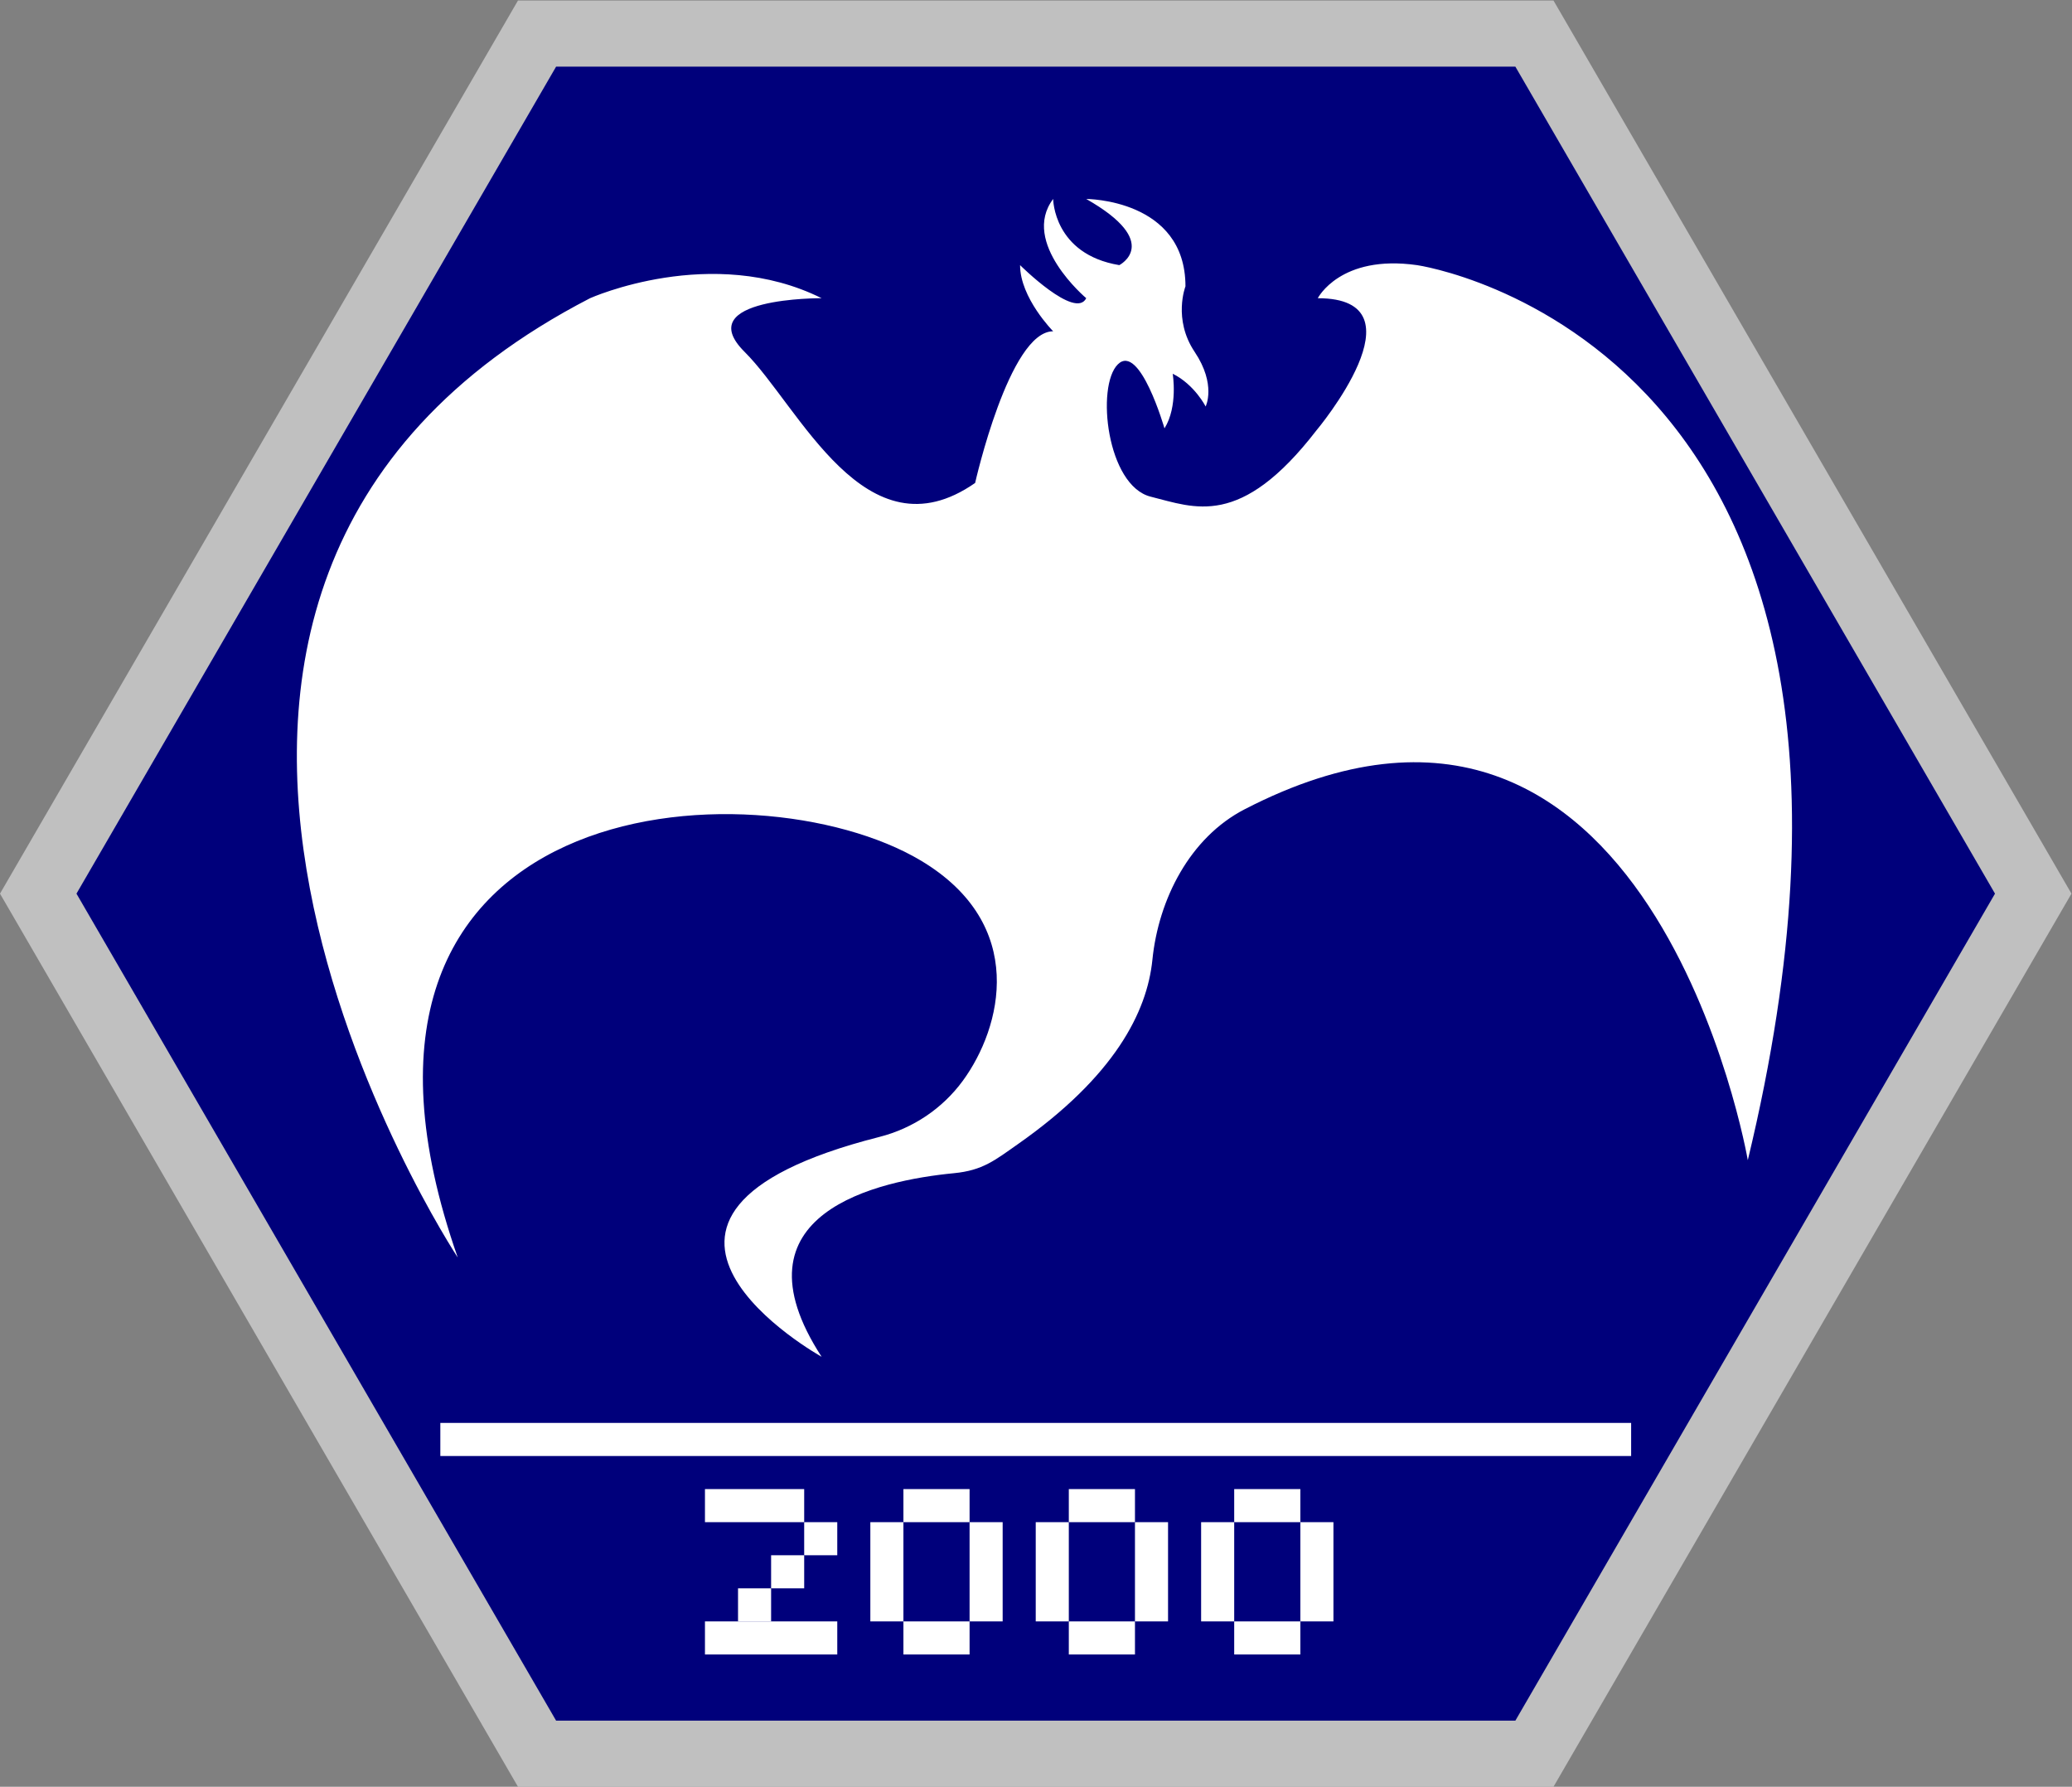 <?xml version="1.0" encoding="UTF-8" standalone="no"?>
<svg
   xmlns:dc="http://purl.org/dc/elements/1.1/"
   xmlns:cc="http://creativecommons.org/ns#"
   xmlns:rdf="http://www.w3.org/1999/02/22-rdf-syntax-ns#"
   xmlns:svg="http://www.w3.org/2000/svg"
   xmlns="http://www.w3.org/2000/svg"
   viewBox="0 0 333.995 288"
   height="288"
   width="333.995"
   xml:space="preserve"
   id="svg2"
   version="1.1"><rect x="0" y="0" width="333.995" height="288" fill="#808080" stroke="none"/><defs
     id="defs6"><clipPath
       id="clipPath18"
       clipPathUnits="userSpaceOnUse"><path
         id="path16"
         d="M 0,256 H 256 V 0 H 0 Z" /></clipPath><clipPath
       id="clipPath26"
       clipPathUnits="userSpaceOnUse"><path
         id="path24"
         d="M 2.752,236 H 253.248 V 20 H 2.752 Z" /></clipPath><clipPath
       id="clipPath46"
       clipPathUnits="userSpaceOnUse"><path
         id="path44"
         d="M 0,256 H 256 V 0 H 0 Z" /></clipPath></defs><g
     transform="matrix(1.333,0,0,-1.333,-3.669,314.666)"
     id="g10"><g
       id="g12"><g
         clip-path="url(#clipPath18)"
         id="g14"><g
           id="g20"><g
             id="g22" /><g
             id="g34"><g
               style="opacity:0.5"
               id="g32"
               clip-path="url(#clipPath26)"><g
                 id="g30"
                 transform="translate(250.92,132.014)"><path
                   id="path28"
                   style="fill:#ffffff;fill-opacity:1;fill-rule:nonzero;stroke:none"
                   d="m 0,0 -58,100 -2.312,3.986 h -4.608 -116 -4.608 l -2.312,-3.986 -58,-100 -2.328,-4.014 2.328,-4.013 58,-100 2.312,-3.987 h 4.608 116 4.608 l 2.312,3.987 58,100 2.328,4.013 z" /></g></g></g></g></g></g><g
       transform="translate(186,228)"
       id="g36"><path
         id="path38"
         style="fill:#00007b;fill-opacity:1;fill-rule:nonzero;stroke:none"
         d="m 0,0 h -116 l -58,-100 58,-100 H 0 l 58,100 z" /></g><g
       id="g40"><g
         clip-path="url(#clipPath46)"
         id="g42"><g
           transform="translate(174.107,204)"
           id="g48"><path
             id="path50"
             style="fill:#ffffff;fill-opacity:1;fill-rule:nonzero;stroke:none"
             d="m 0,0 c 0,0 63.894,-9.17 40,-108.227 0,0 -11.688,67.827 -60.858,42.422 -6.589,-3.404 -10.4,-10.844 -11.142,-18.195 -0.641,-6.337 -4.61,-14.103 -16.204,-22.246 -2.86,-2.009 -4.311,-3.22 -7.796,-3.557 -9.114,-0.881 -27.316,-4.796 -16,-22.197 0,0 -30.601,17.036 6.975,26.58 4.066,1.033 7.647,3.433 10.114,6.811 4.681,6.408 7.897,18.856 -5.089,26.609 -19.912,11.887 -75.912,8.792 -56,-48 0,0 -53.026,80.34 16,116 0,0 14.726,6.604 28,0 0,0 -15.949,0.113 -9.312,-6.491 6.637,-6.603 14.602,-25.094 27.876,-15.849 0,0 4.126,18.34 9.436,18.34 0,0 -4,4.038 -4,8 0,0 6.672,-6.642 8,-4 0,0 -7.982,6.717 -4,12 0,0 0.035,-6.679 8,-8 0,0 5.292,2.717 -4,8 0,0 12,0 12,-10.566 0,0 -1.543,-3.962 1.112,-7.925 2.655,-3.962 1.327,-6.603 1.327,-6.603 0,0 -1.327,2.641 -3.982,3.962 0,0 0.664,-3.962 -0.995,-6.604 0,0 -2.987,10.378 -5.642,7.736 -2.655,-2.642 -1.327,-14.679 3.983,-16 5.309,-1.321 10.84,-3.887 20.021,8 0,0 13.449,16 0.176,16 0,0 2.708,5.321 12,4" /></g><path
           id="path52"
           style="fill:#ffffff;fill-opacity:1;fill-rule:nonzero;stroke:none"
           d="M 200,60 H 56 v 4 h 144 z" /><path
           id="path54"
           style="fill:#ffffff;fill-opacity:1;fill-rule:nonzero;stroke:none"
           d="M 100,52 H 88 v 4 h 12 z" /><path
           id="path56"
           style="fill:#ffffff;fill-opacity:1;fill-rule:nonzero;stroke:none"
           d="m 100,48 h 4 v 4 h -4 z" /><path
           id="path58"
           style="fill:#ffffff;fill-opacity:1;fill-rule:nonzero;stroke:none"
           d="m 96,44 h 4 v 4 h -4 z" /><path
           id="path60"
           style="fill:#ffffff;fill-opacity:1;fill-rule:nonzero;stroke:none"
           d="m 96,40 h -4 v 4 h 4 z" /><path
           id="path62"
           style="fill:#ffffff;fill-opacity:1;fill-rule:nonzero;stroke:none"
           d="M 104,36 H 88 v 4 h 16 z" /><path
           id="path64"
           style="fill:#ffffff;fill-opacity:1;fill-rule:nonzero;stroke:none"
           d="m 112,40 h -4 v 12 h 4 z" /><path
           id="path66"
           style="fill:#ffffff;fill-opacity:1;fill-rule:nonzero;stroke:none"
           d="m 124,40 h -4 v 12 h 4 z" /><path
           id="path68"
           style="fill:#ffffff;fill-opacity:1;fill-rule:nonzero;stroke:none"
           d="m 120,52 h -8 v 4 h 8 z" /><path
           id="path70"
           style="fill:#ffffff;fill-opacity:1;fill-rule:nonzero;stroke:none"
           d="m 120,36 h -8 v 4 h 8 z" /><path
           id="path72"
           style="fill:#ffffff;fill-opacity:1;fill-rule:nonzero;stroke:none"
           d="m 132,40 h -4 v 12 h 4 z" /><path
           id="path74"
           style="fill:#ffffff;fill-opacity:1;fill-rule:nonzero;stroke:none"
           d="m 144,40 h -4 v 12 h 4 z" /><path
           id="path76"
           style="fill:#ffffff;fill-opacity:1;fill-rule:nonzero;stroke:none"
           d="m 140,52 h -8 v 4 h 8 z" /><path
           id="path78"
           style="fill:#ffffff;fill-opacity:1;fill-rule:nonzero;stroke:none"
           d="m 140,36 h -8 v 4 h 8 z" /><path
           id="path80"
           style="fill:#ffffff;fill-opacity:1;fill-rule:nonzero;stroke:none"
           d="m 152,40 h -4 v 12 h 4 z" /><path
           id="path82"
           style="fill:#ffffff;fill-opacity:1;fill-rule:nonzero;stroke:none"
           d="m 160,36 h -8 v 4 h 8 z" /><path
           id="path84"
           style="fill:#ffffff;fill-opacity:1;fill-rule:nonzero;stroke:none"
           d="m 164,40 h -4 v 12 h 4 z" /><path
           id="path86"
           style="fill:#ffffff;fill-opacity:1;fill-rule:nonzero;stroke:none"
           d="m 160,52 h -8 v 4 h 8 z" /></g></g></g></svg>